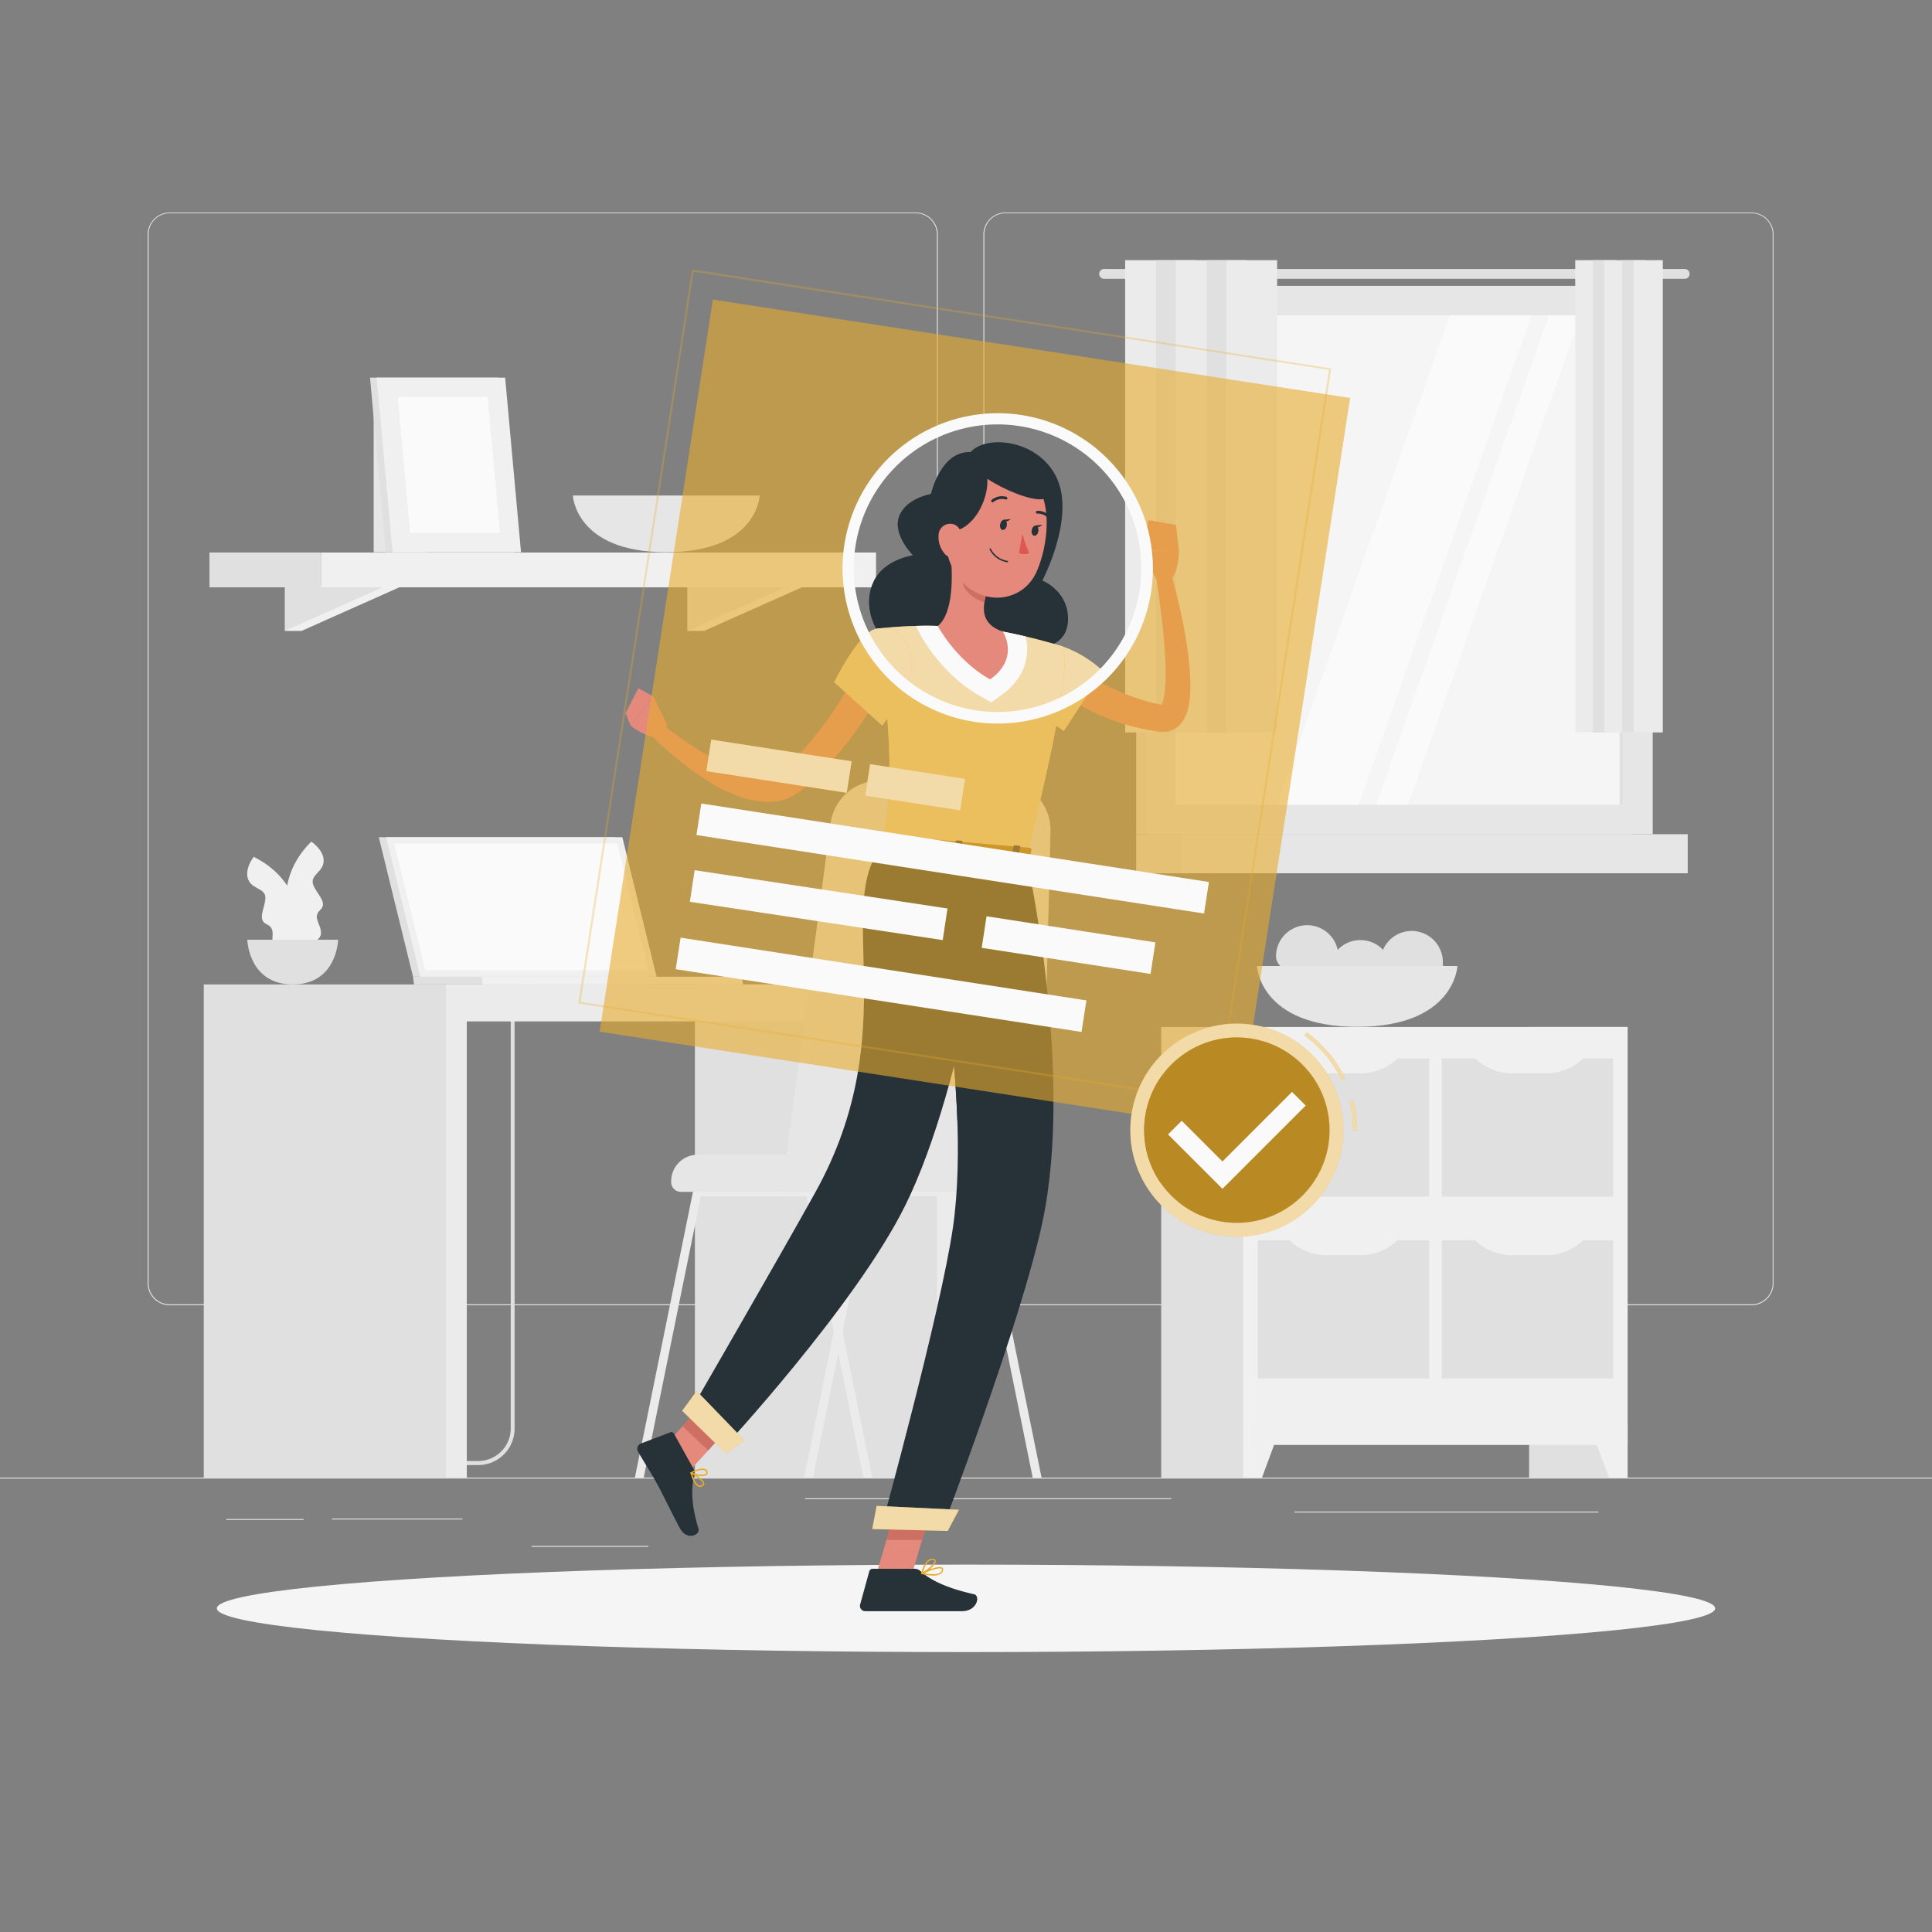 <svg xmlns="http://www.w3.org/2000/svg" viewBox="0 0 500 500"><rect x="0" y="0" width="500" height="500" fill="#808080" stroke="none"/><g id="freepik--background-complete--inject-2"><rect y="382.4" width="500" height="0.25" style="fill:#e0e0e0"></rect><rect x="85.91" y="392.99" width="33.74" height="0.25" style="fill:#e0e0e0"></rect><rect x="58.55" y="393.11" width="20.02" height="0.25" style="fill:#e0e0e0"></rect><rect x="208.33" y="387.75" width="94.79" height="0.25" style="fill:#e0e0e0"></rect><rect x="137.56" y="400.08" width="30.22" height="0.25" style="fill:#e0e0e0"></rect><rect x="335" y="391.19" width="78.67" height="0.25" style="fill:#e0e0e0"></rect><path d="M237,337.8H43.91a5.71,5.71,0,0,1-5.7-5.71V60.66A5.71,5.71,0,0,1,43.91,55H237a5.71,5.71,0,0,1,5.71,5.71V332.09A5.71,5.71,0,0,1,237,337.8ZM43.91,55.2a5.46,5.46,0,0,0-5.45,5.46V332.09a5.46,5.46,0,0,0,5.45,5.46H237a5.47,5.47,0,0,0,5.46-5.46V60.66A5.47,5.47,0,0,0,237,55.2Z" style="fill:#e0e0e0"></path><path d="M453.31,337.8H260.21a5.72,5.72,0,0,1-5.71-5.71V60.66A5.72,5.72,0,0,1,260.21,55h193.1A5.71,5.71,0,0,1,459,60.66V332.09A5.71,5.71,0,0,1,453.31,337.8ZM260.21,55.2a5.47,5.47,0,0,0-5.46,5.46V332.09a5.47,5.47,0,0,0,5.46,5.46h193.1a5.47,5.47,0,0,0,5.46-5.46V60.66a5.47,5.47,0,0,0-5.46-5.46Z" style="fill:#e0e0e0"></path><rect x="395.74" y="265.78" width="25.48" height="116.62" style="fill:#e0e0e0"></rect><polygon points="416.38 382.4 421.22 382.4 421.22 368.63 411.31 368.63 416.38 382.4" style="fill:#f0f0f0"></polygon><rect x="300.52" y="265.78" width="25.48" height="116.62" style="fill:#e0e0e0"></rect><rect x="321.77" y="265.78" width="99.45" height="108.17" style="fill:#f0f0f0"></rect><rect x="377.42" y="316.69" width="35.76" height="44.35" transform="translate(56.43 734.16) rotate(-90)" style="fill:#e0e0e0"></rect><rect x="329.82" y="316.69" width="35.76" height="44.35" transform="translate(8.84 686.56) rotate(-90)" style="fill:#e0e0e0"></rect><path d="M352.09,324.84h-8.78a13.86,13.86,0,0,1-10.07-4.34h28.92A13.86,13.86,0,0,1,352.09,324.84Z" style="fill:#f0f0f0"></path><path d="M400.13,324.84h-8.77a13.88,13.88,0,0,1-10.08-4.34h28.93A13.9,13.9,0,0,1,400.13,324.84Z" style="fill:#f0f0f0"></path><rect x="377.42" y="269.63" width="35.76" height="44.35" transform="translate(103.49 687.1) rotate(-90)" style="fill:#e0e0e0"></rect><rect x="329.82" y="269.63" width="35.76" height="44.35" transform="translate(55.89 639.51) rotate(-90)" style="fill:#e0e0e0"></rect><path d="M352.09,277.78h-8.78a13.89,13.89,0,0,1-10.07-4.33h28.92A13.89,13.89,0,0,1,352.09,277.78Z" style="fill:#f0f0f0"></path><path d="M400.13,277.78h-8.77a13.91,13.91,0,0,1-10.08-4.33h28.93A13.93,13.93,0,0,1,400.13,277.78Z" style="fill:#f0f0f0"></path><polygon points="326.61 382.4 321.77 382.4 321.77 368.63 331.69 368.63 326.61 382.4" style="fill:#f0f0f0"></polygon><path d="M346.37,247.51c0,4.46,3.1,7.56-1.36,7.56s-14.78-3.1-14.78-7.56a8.07,8.07,0,0,1,16.14,0Z" style="fill:#e0e0e0"></path><path d="M360.18,251.36c0,4.45,3.1,7.56-1.36,7.56S344,255.81,344,251.36a8.07,8.07,0,1,1,16.14,0Z" style="fill:#e0e0e0"></path><path d="M373.41,249c0,4.45,3.1,7.56-1.36,7.56s-14.78-3.11-14.78-7.56a8.07,8.07,0,0,1,16.14,0Z" style="fill:#e0e0e0"></path><path d="M325.29,250s.66,15.74,25.95,15.74S377.18,250,377.18,250Z" style="fill:#e6e6e6"></path><rect x="294.05" y="73.99" width="128.23" height="141.9" style="fill:#e0e0e0"></rect><path d="M436,69.61H285.75a1.27,1.27,0,0,0-1.28,1.27h0a1.28,1.28,0,0,0,1.28,1.28H436a1.27,1.27,0,0,0,1.27-1.28h0A1.27,1.27,0,0,0,436,69.61Z" style="fill:#e0e0e0"></path><rect x="296.59" y="73.99" width="131.13" height="141.9" style="fill:#e6e6e6"></rect><rect x="294.05" y="215.89" width="128.23" height="10.11" style="fill:#e0e0e0"></rect><rect x="305.65" y="215.89" width="131.13" height="10.11" style="fill:#e6e6e6"></rect><rect x="298.82" y="86.99" width="126.66" height="115.89" transform="translate(507.09 -217.22) rotate(90)" style="fill:#f5f5f5"></rect><polygon points="330.52 208.27 375.23 81.61 396.33 81.61 351.62 208.27 330.52 208.27" style="fill:#fafafa"></polygon><polygon points="356.15 208.27 400.86 81.61 409.09 81.61 364.38 208.27 356.15 208.27" style="fill:#fafafa"></polygon><rect x="356.29" y="144.46" width="126.66" height="0.97" transform="translate(564.56 -274.68) rotate(90)" style="fill:#e0e0e0"></rect><rect x="291.19" y="67.33" width="13.11" height="122.22" style="fill:#ebebeb"></rect><rect x="299.19" y="67.33" width="10.21" height="122.22" style="fill:#e0e0e0"></rect><rect x="304.3" y="67.33" width="13.11" height="122.22" style="fill:#ebebeb"></rect><rect x="312.3" y="67.33" width="10.21" height="122.22" style="fill:#e0e0e0"></rect><rect x="317.41" y="67.33" width="13.11" height="122.22" style="fill:#ebebeb"></rect><rect x="407.67" y="67.33" width="7.55" height="122.22" style="fill:#ebebeb"></rect><rect x="412.28" y="67.33" width="5.89" height="122.22" style="fill:#e0e0e0"></rect><rect x="415.22" y="67.33" width="7.55" height="122.22" style="fill:#ebebeb"></rect><rect x="419.83" y="67.33" width="5.89" height="122.22" style="fill:#e0e0e0"></rect><rect x="422.78" y="67.33" width="7.55" height="122.22" style="fill:#ebebeb"></rect><rect x="96.71" y="105.64" width="13.66" height="37.27" style="fill:#e6e6e6"></rect><polygon points="78.04 151.44 73.7 163.28 78.04 163.28 104.6 151.44 78.04 151.44" style="fill:#f0f0f0"></polygon><polygon points="73.7 151.44 73.7 163.28 100.27 151.44 73.7 151.44" style="fill:#e0e0e0"></polygon><polygon points="182.2 151.44 177.87 163.28 182.2 163.28 208.77 151.44 182.2 151.44" style="fill:#f0f0f0"></polygon><polygon points="177.87 151.44 177.87 163.28 204.43 151.44 177.87 151.44" style="fill:#e0e0e0"></polygon><rect x="54.2" y="142.99" width="28.89" height="9.01" transform="translate(137.3 294.99) rotate(180)" style="fill:#e0e0e0"></rect><rect x="83.09" y="142.99" width="143.63" height="9.01" style="fill:#f0f0f0"></rect><polygon points="133.12 142.91 99.87 142.91 95.76 97.74 129.01 97.74 133.12 142.91" style="fill:#e0e0e0"></polygon><polygon points="134.84 142.91 101.6 142.91 97.48 97.74 130.73 97.74 134.84 142.91" style="fill:#f0f0f0"></polygon><polygon points="106.14 137.91 102.94 102.74 126.19 102.74 129.39 137.91 106.14 137.91" style="fill:#fafafa"></polygon><path d="M148.26,128.24s.61,14.67,24.18,14.67,24.18-14.67,24.18-14.67Z" style="fill:#e6e6e6"></path><path d="M123.76,379.16H87.33a3.85,3.85,0,0,1-2.29-7l.59.8a2.86,2.86,0,0,0,1.7,5.15h36.43a8.43,8.43,0,0,0,8.42-8.42V261.88a9.18,9.18,0,0,1,9.16-9.17h10.9v1h-10.9a8.18,8.18,0,0,0-8.16,8.17V369.74A9.44,9.44,0,0,1,123.76,379.16Z" style="fill:#e0e0e0"></path><rect x="179.84" y="254.77" width="65.61" height="127.63" style="fill:#e0e0e0"></rect><rect x="242.51" y="254.77" width="5.41" height="127.63" style="fill:#ebebeb"></rect><rect x="119.14" y="254.77" width="130.46" height="9.57" transform="translate(368.73 519.11) rotate(180)" style="fill:#ebebeb"></rect><rect x="52.74" y="254.77" width="65.61" height="127.63" style="fill:#e0e0e0"></rect><rect x="115.4" y="254.77" width="5.41" height="127.63" style="fill:#ebebeb"></rect><polygon points="98.03 216.67 159.17 216.67 168.03 252.77 106.89 252.77 98.03 216.67" style="fill:#e0e0e0"></polygon><polygon points="106.89 252.77 107.14 254.77 168.28 254.77 168.04 252.77 106.89 252.77" style="fill:#e0e0e0"></polygon><polygon points="99.92 216.67 161.06 216.67 169.92 252.77 108.78 252.77 99.92 216.67" style="fill:#f0f0f0"></polygon><polygon points="110.07 251.12 102.02 218.32 159.76 218.32 167.81 251.12 110.07 251.12" style="fill:#fafafa"></polygon><polygon points="124.71 252.77 124.95 254.77 192.28 254.77 192.03 252.77 124.71 252.77" style="fill:#f0f0f0"></polygon><path d="M77.07,245.67s-9-15.51,3.49-27.86c0,0,3.25,2.13,3.2,5s-3.48,3.58-2.75,6,4,4.72,1.86,6.69.34,3.72.2,6.14S77.07,245.67,77.07,245.67Z" style="fill:#f0f0f0"></path><path d="M77.75,247.09s3.65-17.56-12.09-25.34c0,0-2.42,3.05-1.47,5.74s4.44,2.29,4.49,4.79-2.3,5.73.35,6.93.84,3.64,1.74,5.88S77.75,247.09,77.75,247.09Z" style="fill:#f0f0f0"></path><path d="M64,243.2s.3,11.57,11.77,11.57S87.51,243.2,87.51,243.2Z" style="fill:#e0e0e0"></path><path d="M225.74,382.4h-2.28l-6.53-32.16-1.14-5.63-7.12-35H181.38L166.59,382.4h-2.28l15.07-74.18a1.1,1.1,0,0,1,1.09-.89h29.11a1.1,1.1,0,0,1,1.09.89L216.92,339l1.15,5.63Z" style="fill:#ebebeb"></path><path d="M269.55,382.4h-2.29l-14.79-72.83H225.19l-7.12,35.06-1.14,5.61L210.4,382.4h-2.28l7.67-37.79,1.13-5.61,6.26-30.78a1.1,1.1,0,0,1,1.09-.89h29.11a1.12,1.12,0,0,1,1.1.89Z" style="fill:#ebebeb"></path><path d="M202.29,308.45h50.14A17.59,17.59,0,0,0,270,291.22l1.87-76.2A12.82,12.82,0,0,0,259.07,202H227.64a12.82,12.82,0,0,0-12.73,11.36Z" style="fill:#e6e6e6"></path><path d="M173.7,298.84h53.43a2.5,2.5,0,0,1,2.5,2.5v.24a6.87,6.87,0,0,1-6.87,6.87H173.7a0,0,0,0,1,0,0v-9.61A0,0,0,0,1,173.7,298.84Z" transform="translate(403.33 607.29) rotate(180)" style="fill:#e6e6e6"></path></g><g id="freepik--Shadow--inject-2"><ellipse cx="250" cy="416.24" rx="193.89" ry="11.32" style="fill:#f5f5f5"></ellipse></g><g id="freepik--Character--inject-2"><path d="M276.44,170.82l.65.55c.24.21.51.41.77.61.52.41,1,.82,1.6,1.21,1.08.79,2.23,1.51,3.38,2.23a50.75,50.75,0,0,0,7.27,3.71,55.45,55.45,0,0,0,7.73,2.64c.66.18,1.34.3,2,.45l1,.22c.21,0,0,0,0,.05a1.1,1.1,0,0,0-.38.17c-.09.09-.09.09-.05.07a3.72,3.72,0,0,0,.46-.95,15.42,15.42,0,0,0,.65-3.55c.12-1.31.16-2.69.15-4.08,0-2.79-.22-5.64-.44-8.5s-.57-5.73-.94-8.61-.78-5.76-1.21-8.6l3.76-.86a159.32,159.32,0,0,1,4,17.36,84.71,84.71,0,0,1,1.09,9,45.23,45.23,0,0,1,.11,4.68,21.81,21.81,0,0,1-.65,5.11,9.89,9.89,0,0,1-1.36,3,6.53,6.53,0,0,1-1.59,1.61,5.83,5.83,0,0,1-2.39,1,6.74,6.74,0,0,1-2.24,0l-1.15-.19c-.77-.13-1.55-.23-2.31-.4a56.37,56.37,0,0,1-9-2.58,57.55,57.55,0,0,1-8.45-4.06c-1.35-.81-2.67-1.66-3.95-2.59-.64-.46-1.27-1-1.9-1.44-.31-.26-.62-.51-.93-.79s-.6-.51-1-.89Z" style="fill:#e4897b"></path><path d="M265.57,166.27c11-1.49,19.84,7.38,19.84,7.38l-10.06,15.52s-10.78-6.9-12.68-11.6C260.71,172.68,259.94,167,265.57,166.27Z" style="fill:#E7AC2D"></path><path d="M265.57,166.27c11-1.49,19.84,7.38,19.84,7.38l-10.06,15.52s-10.78-6.9-12.68-11.6C260.71,172.68,259.94,167,265.57,166.27Z" style="fill:#fafafa;opacity:0.6"></path><path d="M299.17,149.79l-3.65-7.32,9.57-.08s.19,5.11-2.23,8Z" style="fill:#e4897b"></path><polygon points="297.22 134.6 304.34 135.87 305.09 142.39 295.52 142.47 297.22 134.6" style="fill:#e4897b"></polygon><polygon points="226.67 407.87 235.63 408.73 241.83 387.69 232.87 386.82 226.67 407.87" style="fill:#e4897b"></polygon><polygon points="169.7 376.75 176.34 382.99 190.68 367.23 184.04 360.99 169.7 376.75" style="fill:#e4897b"></polygon><path d="M179.41,380l-5-9a.73.73,0,0,0-.9-.33l-7.69,2.92a1.48,1.48,0,0,0-.71,2.08c1.79,3.1,2.82,4.51,5,8.46,1.35,2.44,4,8,5.85,11.38s5.28,1.69,4.81.13c-2.14-7-1.73-10.93-1.13-14A2.4,2.4,0,0,0,179.41,380Z" style="fill:#263238"></path><path d="M236.68,406H225.82a.89.89,0,0,0-.85.66l-2.37,8.59a1.36,1.36,0,0,0,1.33,1.72c3.83,0,5.64,0,10.42,0h14.59c4,0,4.8-4,3.16-4.38-7.36-1.62-11.61-3.87-13.88-6A2.26,2.26,0,0,0,236.68,406Z" style="fill:#263238"></path><polygon points="241.83 387.69 238.63 398.54 229.41 398.54 232.86 386.83 241.83 387.69" style="fill:#ce6f64"></polygon><polygon points="184.03 361 190.68 367.23 183.28 375.35 176.64 369.12 184.03 361" style="fill:#ce6f64"></polygon><path d="M276.41,160.06c-.07-7.27-6.65-9.81-6.65-9.81s8.23-15.58,4-25.92-18.17-12.16-22.59-7.33c-7.77-.33-10.24,10.83-10.24,10.83s-6.5,1.09-8.25,5.82,3.58,10.06,3.58,10.06-7.42,1-10.15,6.71-1.05,13.29,7.15,19.83c11.92,9.5,33.83-2.42,33.83-2.42S276.49,168.42,276.41,160.06Z" style="fill:#263238"></path><path d="M275,167.29s4,1.75-9.36,54.52l-37-3.21c1.92-15,2.75-24.32-1.78-55.88a109,109,0,0,1,15.91-.71,119.11,119.11,0,0,1,16.82,1.45A158.55,158.55,0,0,1,275,167.29Z" style="fill:#E7AC2D"></path><path d="M275,167.29s4,1.75-9.36,54.52l-37-3.21c1.92-15,2.75-24.32-1.78-55.88a109,109,0,0,1,15.91-.71,119.11,119.11,0,0,1,16.82,1.45A158.55,158.55,0,0,1,275,167.29Z" style="fill:#fafafa;opacity:0.6"></path><path d="M265.41,164.71c-1.92-.46-4-.9-5.9-1.25A119.11,119.11,0,0,0,242.69,162c-1.93-.07-3.86-.07-5.67,0l1.24,2.36c.22.42,5.5,10.27,15.53,15.86l2.76,1.54,2.57-1.83C265.6,175.3,266.56,169.28,265.41,164.71Z" style="fill:#fafafa"></path><path d="M246,143.21c.59,5.51.79,15.52-3.3,18.8,0,0,4.68,8.89,13.54,13.82,7.84-5.58,3.28-12.37,3.28-12.37-5.91-2-5.37-6.42-4-10.54Z" style="fill:#e4897b"></path><path d="M249.89,147.17l5.66,5.75a17.5,17.5,0,0,0-.78,2.94c-2.27-.53-5.57-2.9-5.61-5.34A9.84,9.84,0,0,1,249.89,147.17Z" style="fill:#ce6f64"></path><path d="M245.76,130.71c-1.09,9-1.74,12.81,1.93,18.22,5.52,8.12,16.84,7.48,20.59-1,3.38-7.66,4.59-21.12-3.5-26.27A12.39,12.39,0,0,0,245.76,130.71Z" style="fill:#e4897b"></path><path d="M252.74,119.62c6.95,1.8.08,22.94-11,16.81,0,0,.5-8.93,3.58-12.72A11.5,11.5,0,0,1,252.74,119.62Z" style="fill:#263238"></path><path d="M252,120.79c3,4.88,25.25,14.13,17.77,3.63S252,120.79,252,120.79Z" style="fill:#263238"></path><path d="M242.9,138.5a6.68,6.68,0,0,0,1.59,4.82c1.54,1.75,3.57.69,4.21-1.43.57-1.9.46-5.1-1.59-6.08A3,3,0,0,0,242.9,138.5Z" style="fill:#e4897b"></path><path d="M265.6,221.81s12.53,55.44,4.17,94.52c-5.6,26.18-25.81,79.06-25.81,79.06l-15.8-.4s15.29-55.5,18.46-77.32c5.41-37.34-8.14-98.21-8.14-98.21Z" style="fill:#263238"></path><path d="M251.15,233l-7.9,12.46a381.36,381.36,0,0,1,4.52,44.63C258.88,270.2,253.62,243.53,251.15,233Z" style="fill:#263238"></path><polygon points="245.26 396.21 225.74 395.71 226.87 389.72 248.18 390.73 245.26 396.21" style="fill:#E7AC2D"></polygon><polygon points="245.26 396.21 225.74 395.71 226.87 389.72 248.18 390.73 245.26 396.21" style="fill:#fafafa;opacity:0.6"></polygon><path d="M257.5,221.21s-7.35,58.8-23.29,90.9C221.34,338,187,375,187,375l-8.78-9.05s23.2-40.11,32.77-57.34c23.46-42.23,4.28-74.45,17.58-90Z" style="fill:#263238"></path><polygon points="187.88 376.16 176.54 365.11 180.31 359.99 192.66 372.76 187.88 376.16" style="fill:#E7AC2D"></polygon><polygon points="187.88 376.16 176.54 365.11 180.31 359.99 192.66 372.76 187.88 376.16" style="fill:#fafafa;opacity:0.6"></polygon><path d="M228.19,216.38l-1.95,3.17c-.16.25.13.54.55.57l38.85,3.36c.34,0,.63-.11.67-.32l.62-3.28c0-.23-.23-.45-.6-.48l-37.51-3.25A.68.68,0,0,0,228.19,216.38Z" style="fill:#E7AC2D"></path><path d="M228.19,216.38l-1.95,3.17c-.16.25.13.54.55.57l38.85,3.36c.34,0,.63-.11.67-.32l.62-3.28c0-.23-.23-.45-.6-.48l-37.51-3.25A.68.68,0,0,0,228.19,216.38Z" style="opacity:0.3"></path><path d="M232.87,221l-1-.09c-.2,0-.34-.13-.32-.26l.85-4.26c0-.13.21-.22.41-.2l1,.09c.2,0,.34.13.32.26l-.84,4.26C233.25,220.94,233.07,221,232.87,221Z" style="fill:#263238"></path><path d="M262.79,223.6l-1-.09c-.2,0-.34-.13-.32-.26l.85-4.27c0-.12.21-.21.41-.19l1,.09c.2,0,.34.13.32.25l-.84,4.27C263.17,223.53,263,223.61,262.79,223.6Z" style="fill:#263238"></path><path d="M247.83,222.3l-1-.08c-.2,0-.34-.14-.32-.26l.85-4.27c0-.12.21-.21.41-.19l1,.08c.2,0,.34.14.32.26l-.84,4.27C248.21,222.23,248,222.32,247.83,222.3Z" style="fill:#263238"></path><path d="M258.83,135.68c-.13.72.15,1.38.62,1.47s1-.43,1.1-1.16-.14-1.39-.62-1.47S259,135,258.83,135.68Z" style="fill:#263238"></path><path d="M267,137.18c-.13.72.15,1.38.62,1.47s1-.43,1.1-1.16-.14-1.39-.62-1.47S267.18,136.45,267,137.18Z" style="fill:#263238"></path><path d="M267.93,136l1.83-.18S268.62,137,267.93,136Z" style="fill:#263238"></path><path d="M264.64,138a20,20,0,0,0,1.75,5.11,3.17,3.17,0,0,1-2.68,0Z" style="fill:#de5753"></path><path d="M260.67,145.51h0a6.17,6.17,0,0,1-4.58-3.35.18.18,0,0,1,.1-.23.17.17,0,0,1,.23.09,5.88,5.88,0,0,0,4.31,3.13.18.18,0,0,1,0,.36Z" style="fill:#263238"></path><path d="M256.88,130a.36.36,0,0,1-.22-.65,4.22,4.22,0,0,1,3.81-.77.36.36,0,0,1,.22.46.36.36,0,0,1-.46.22,3.49,3.49,0,0,0-3.13.66A.4.4,0,0,1,256.88,130Z" style="fill:#263238"></path><path d="M271.68,134.42a.37.37,0,0,1-.28-.13,3.54,3.54,0,0,0-2.9-1.37.37.37,0,0,1-.4-.32.35.35,0,0,1,.32-.39,4.21,4.21,0,0,1,3.54,1.62.37.37,0,0,1,0,.51A.4.4,0,0,1,271.68,134.42Z" style="fill:#263238"></path><path d="M229.59,176a89.89,89.89,0,0,1-5,8.68c-1.8,2.76-3.7,5.46-5.75,8.06a86.54,86.54,0,0,1-6.65,7.45c-1.22,1.15-2.41,2.32-3.72,3.4l-1,.82-.24.2-.32.25a7.37,7.37,0,0,1-.66.48,12.29,12.29,0,0,1-2.94,1.48,15,15,0,0,1-6.09.67,23.64,23.64,0,0,1-5.4-1.19,42,42,0,0,1-9.19-4.53,84.71,84.71,0,0,1-15.14-12.54l2.66-2.79c2.39,1.92,4.91,3.83,7.49,5.56a76.8,76.8,0,0,0,7.88,4.84,41.6,41.6,0,0,0,8.16,3.41c2.7.75,5.41.88,7.28.1a8,8,0,0,0,2.77-2c1.11-1,2.14-2.11,3.19-3.19,2.05-2.23,3.95-4.62,5.82-7s3.56-5,5.2-7.6c.83-1.3,1.62-2.62,2.4-3.94s1.53-2.71,2.18-3.95Z" style="fill:#e4897b"></path><path d="M172.68,187.63l-3.56-7.36-5.92,7.52s3.92,3.27,7.73,3.15Z" style="fill:#e4897b"></path><polygon points="165.23 178.12 161.88 184.53 163.2 187.79 169.12 180.27 165.23 178.12" style="fill:#e4897b"></polygon><path d="M226.78,162.72c-4.54.8-10.91,13.83-10.91,13.83l12.47,11.27s8.08-10.85,7.6-16.77C235.53,166,232.56,161.7,226.78,162.72Z" style="fill:#E7AC2D"></path><path d="M226.78,162.72c-4.54.8-10.91,13.83-10.91,13.83l12.47,11.27s8.08-10.85,7.6-16.77C235.53,166,232.56,161.7,226.78,162.72Z" style="fill:#fafafa;opacity:0.6"></path><path d="M181.16,384.83a1,1,0,0,1-.35-.06c-1.09-.36-1.8-2.37-2.13-3.54a.18.18,0,0,1,.06-.19.2.2,0,0,1,.2,0c.33.17,3.23,1.73,3.32,2.87a.67.67,0,0,1-.31.64A1.3,1.3,0,0,1,181.16,384.83Zm-2-3.28c.5,1.61,1.15,2.67,1.77,2.88a.85.85,0,0,0,.82-.19.33.33,0,0,0,.16-.32C181.85,383.22,180.15,382.11,179.15,381.55Z" style="fill:#E7AC2D"></path><path d="M181.61,382a6.5,6.5,0,0,1-2.85-.67.16.16,0,0,1-.09-.15.18.18,0,0,1,.1-.16c.09,0,2.39-1.31,3.63-.87a1.07,1.07,0,0,1,.67.64.72.72,0,0,1-.16.89A2.1,2.1,0,0,1,181.61,382Zm-2.36-.82c1,.42,2.89.68,3.43.22.09-.07.17-.2.06-.48a.73.73,0,0,0-.46-.43C181.43,380.19,179.9,380.86,179.25,381.18Z" style="fill:#E7AC2D"></path><path d="M241.5,407.76a14.7,14.7,0,0,1-3-.38.18.18,0,0,1-.14-.16.17.17,0,0,1,.1-.18c.45-.21,4.38-2,5.38-1.36a.61.61,0,0,1,.26.56,1.35,1.35,0,0,1-.54,1A3.6,3.6,0,0,1,241.5,407.76Zm-2.34-.62c1.17.22,3.33.5,4.22-.17a1,1,0,0,0,.4-.75.26.26,0,0,0-.1-.24C243.12,405.6,240.79,406.42,239.16,407.14Z" style="fill:#E7AC2D"></path><path d="M238.58,407.38a.16.16,0,0,1-.12,0,.19.19,0,0,1-.06-.18c0-.16.94-4.05,3.07-3.8.54.06.68.33.71.54.14,1-2.35,3-3.53,3.47Zm2.7-3.67c-1.37,0-2.16,2.26-2.43,3.17,1.29-.68,3.06-2.3,3-2.93,0-.05,0-.19-.39-.23Z" style="fill:#E7AC2D"></path><path d="M259.72,134.52l1.83-.19S260.41,135.53,259.72,134.52Z" style="fill:#263238"></path><path d="M184.49,77.53,155.18,267,320.1,292.48,349.41,103ZM252.25,185.3A38.72,38.72,0,1,1,296.43,153,38.72,38.72,0,0,1,252.25,185.3Z" style="fill:#E7AC2D;opacity:0.6"></path><path d="M315.12,285.29l-.25,0L149.7,259.7l0-.25L179.09,69.76l.24,0L344.5,95.35l0,.25Zm-164.85-26L314.7,284.72l29.23-189L179.5,70.33Z" style="fill:#E7AC2D;opacity:0.3;mix-blend-mode:multiply"></path><path d="M258.19,187.26a40.47,40.47,0,0,1-6.17-.48h0a40.16,40.16,0,1,1,6.17.48Zm-5.71-3.44a37.21,37.21,0,1,0-31.09-42.47,37.26,37.26,0,0,0,31.09,42.47Z" style="fill:#fafafa"></path><rect x="183.2" y="194.18" width="36.76" height="8.26" transform="translate(32.69 -28.49) rotate(8.79)" style="fill:#E7AC2D"></rect><rect x="183.2" y="194.18" width="36.76" height="8.26" transform="translate(32.69 -28.49) rotate(8.79)" style="fill:#fafafa;opacity:0.6"></rect><rect x="224.38" y="199.63" width="24.87" height="8.26" transform="translate(33.94 -33.81) rotate(8.79)" style="fill:#E7AC2D"></rect><rect x="224.38" y="199.63" width="24.87" height="8.26" transform="translate(33.94 -33.81) rotate(8.79)" style="fill:#fafafa;opacity:0.6"></rect><rect x="180.07" y="218.07" width="132.93" height="8.26" transform="translate(36.87 -35.08) rotate(8.79)" style="fill:#fafafa"></rect><rect x="177.78" y="230.32" width="66.1" height="8.26" transform="matrix(0.99, 0.15, -0.15, 0.99, 38.32, -29.48)" style="fill:#fafafa"></rect><rect x="254.41" y="240.48" width="44.22" height="8.26" transform="translate(40.65 -39.4) rotate(8.79)" style="fill:#fafafa"></rect><rect x="174.86" y="250.75" width="106.27" height="8.26" transform="translate(41.65 -31.86) rotate(8.79)" style="fill:#fafafa"></rect><path d="M351.17,292.48h-1a29.86,29.86,0,0,0-.91-7.36l1-.24A30.78,30.78,0,0,1,351.17,292.48Zm-3.92-12.92A30.36,30.36,0,0,0,337.58,268l.58-.81a31.44,31.44,0,0,1,10,11.92Z" style="fill:#E7AC2D"></path><path d="M351.17,292.48h-1a29.86,29.86,0,0,0-.91-7.36l1-.24A30.78,30.78,0,0,1,351.17,292.48Zm-3.92-12.92A30.36,30.36,0,0,0,337.58,268l.58-.81a31.44,31.44,0,0,1,10,11.92Z" style="fill:#fafafa;opacity:0.6"></path><path d="M320.1,264.91a27.57,27.57,0,1,0,27.57,27.57A27.57,27.57,0,0,0,320.1,264.91Zm0,51.57a24,24,0,1,1,24-24A24,24,0,0,1,320.1,316.48Z" style="fill:#E7AC2D"></path><path d="M320.1,264.91a27.57,27.57,0,1,0,27.57,27.57A27.57,27.57,0,0,0,320.1,264.91Zm0,51.57a24,24,0,1,1,24-24A24,24,0,0,1,320.1,316.48Z" style="fill:#fafafa;opacity:0.6"></path><circle cx="320.1" cy="292.48" r="23.99" style="fill:#E7AC2D"></circle><circle cx="320.1" cy="292.48" r="23.99" style="opacity:0.2"></circle><polygon points="316.37 307.66 302.29 293.58 305.83 290.05 316.37 300.59 334.38 282.58 337.91 286.12 316.37 307.66" style="fill:#fafafa"></polygon></g></svg>